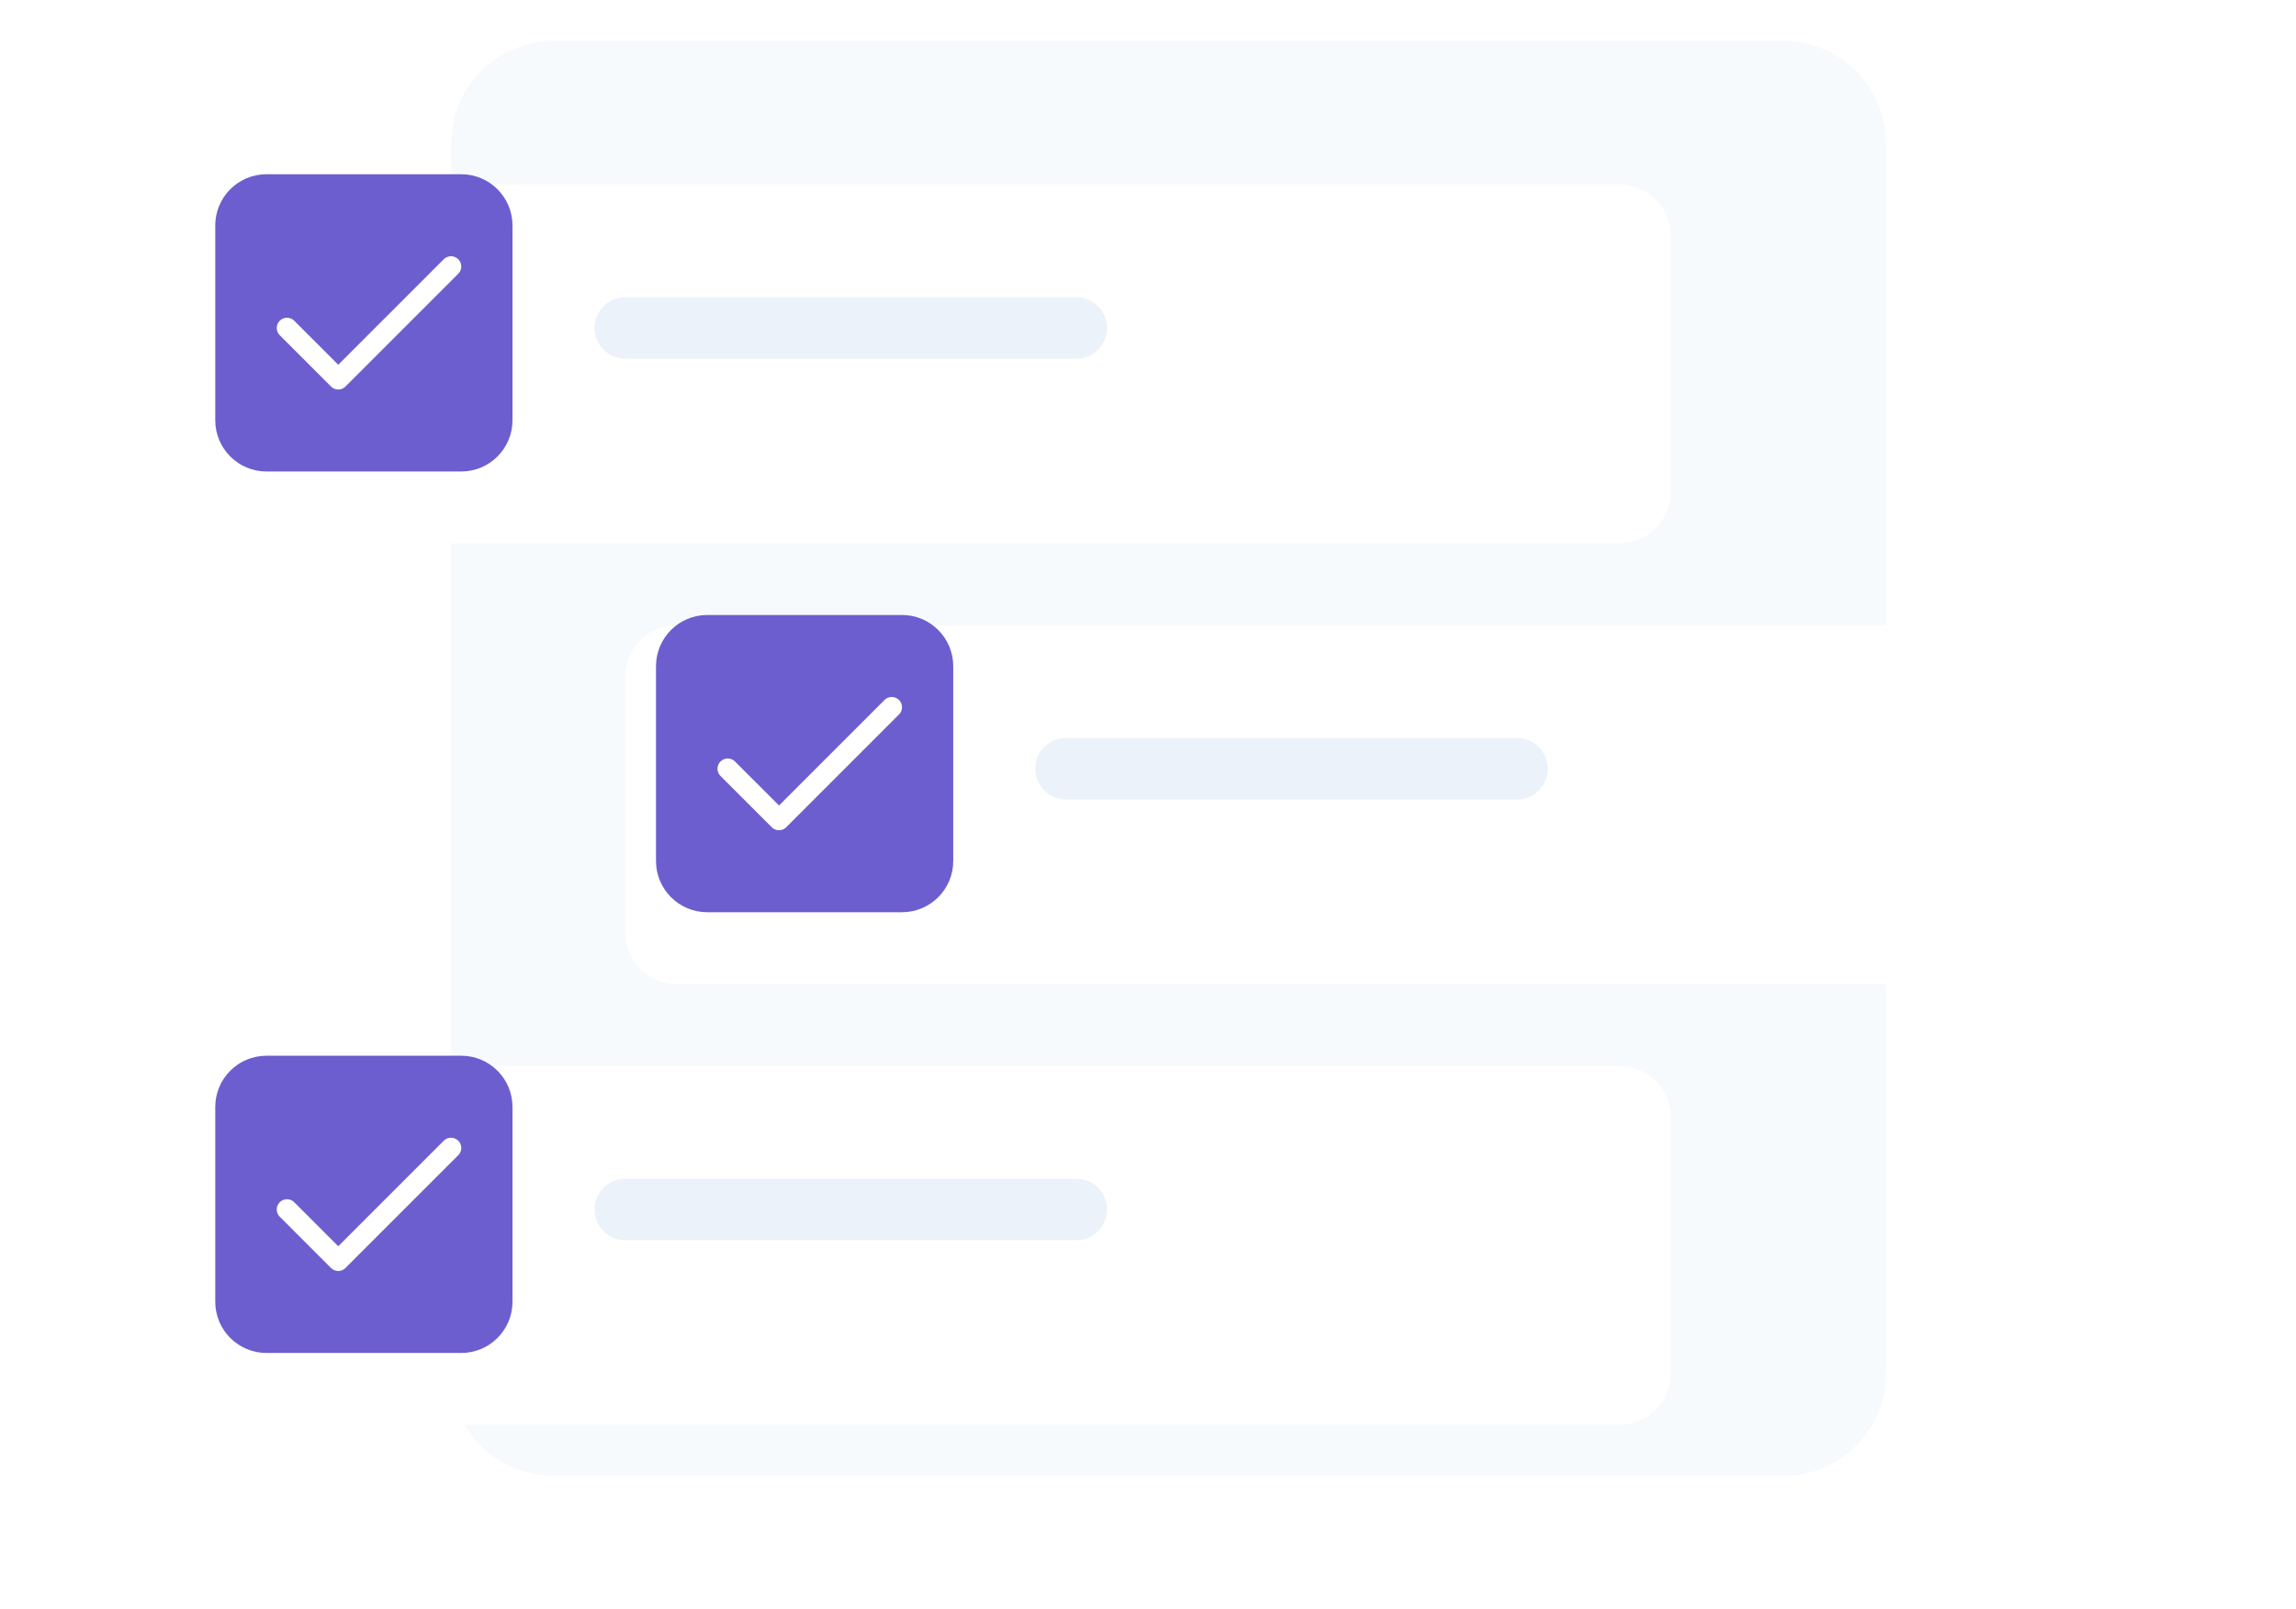 <svg width="224" height="157" viewBox="0 0 224 157" fill="none" xmlns="http://www.w3.org/2000/svg">
<path d="M174 4H54C48.477 4 44 8.477 44 14V134C44 139.523 48.477 144 54 144H174C179.523 144 184 139.523 184 134V14C184 8.477 179.523 4 174 4Z" fill="#F7FAFC"/>
<g filter="url(#filter0_dd_558_43809)">
<path d="M158 14H23C20.239 14 18 16.239 18 19V44C18 46.761 20.239 49 23 49H158C160.761 49 163 46.761 163 44V19C163 16.239 160.761 14 158 14Z" fill="white"/>
</g>
<path d="M105 29H61C59.343 29 58 30.343 58 32C58 33.657 59.343 35 61 35H105C106.657 35 108 33.657 108 32C108 30.343 106.657 29 105 29Z" fill="#EBF2FA"/>
<path d="M45 17H26C23.239 17 21 19.239 21 22V41C21 43.761 23.239 46 26 46H45C47.761 46 50 43.761 50 41V22C50 19.239 47.761 17 45 17Z" fill="#6C5ECF"/>
<path d="M44 26L33 37L28 32" stroke="white" stroke-width="2" stroke-linecap="round" stroke-linejoin="round"/>
<g filter="url(#filter1_dd_558_43809)">
<path d="M66 57H201C202.326 57 203.598 57.527 204.536 58.465C205.473 59.402 206 60.674 206 62V87C206 88.326 205.473 89.598 204.536 90.535C203.598 91.473 202.326 92 201 92H66C64.674 92 63.402 91.473 62.465 90.535C61.527 89.598 61 88.326 61 87V62C61 60.674 61.527 59.402 62.465 58.465C63.402 57.527 64.674 57 66 57V57Z" fill="white"/>
</g>
<path d="M148 72H104C102.343 72 101 73.343 101 75C101 76.657 102.343 78 104 78H148C149.657 78 151 76.657 151 75C151 73.343 149.657 72 148 72Z" fill="#EBF2FA"/>
<path d="M88 60H69C66.239 60 64 62.239 64 65V84C64 86.761 66.239 89 69 89H88C90.761 89 93 86.761 93 84V65C93 62.239 90.761 60 88 60Z" fill="#6C5ECF"/>
<path d="M87 69L76 80L71 75" stroke="white" stroke-width="2" stroke-linecap="round" stroke-linejoin="round"/>
<g filter="url(#filter2_dd_558_43809)">
<path d="M23 100H158C159.326 100 160.598 100.527 161.536 101.464C162.473 102.402 163 103.674 163 105V130C163 131.326 162.473 132.598 161.536 133.536C160.598 134.473 159.326 135 158 135H23C21.674 135 20.402 134.473 19.465 133.536C18.527 132.598 18 131.326 18 130V105C18 103.674 18.527 102.402 19.465 101.464C20.402 100.527 21.674 100 23 100V100Z" fill="white"/>
</g>
<path d="M105 115H61C59.343 115 58 116.343 58 118C58 119.657 59.343 121 61 121H105C106.657 121 108 119.657 108 118C108 116.343 106.657 115 105 115Z" fill="#EBF2FA"/>
<path d="M45 103H26C23.239 103 21 105.239 21 108V127C21 129.761 23.239 132 26 132H45C47.761 132 50 129.761 50 127V108C50 105.239 47.761 103 45 103Z" fill="#6C5ECF"/>
<path d="M44 112L33 123L28 118" stroke="white" stroke-width="2" stroke-linecap="round" stroke-linejoin="round"/>
<defs>
<filter id="filter0_dd_558_43809" x="0" y="0" width="181" height="71" filterUnits="userSpaceOnUse" color-interpolation-filters="sRGB">
<feFlood flood-opacity="0" result="BackgroundImageFix"/>
<feColorMatrix in="SourceAlpha" type="matrix" values="0 0 0 0 0 0 0 0 0 0 0 0 0 0 0 0 0 0 127 0" result="hardAlpha"/>
<feMorphology radius="2" operator="erode" in="SourceAlpha" result="effect1_dropShadow_558_43809"/>
<feOffset dy="4"/>
<feGaussianBlur stdDeviation="10"/>
<feColorMatrix type="matrix" values="0 0 0 0 0.196 0 0 0 0 0.196 0 0 0 0 0.278 0 0 0 0.08 0"/>
<feBlend mode="normal" in2="BackgroundImageFix" result="effect1_dropShadow_558_43809"/>
<feColorMatrix in="SourceAlpha" type="matrix" values="0 0 0 0 0 0 0 0 0 0 0 0 0 0 0 0 0 0 127 0" result="hardAlpha"/>
<feOffset/>
<feGaussianBlur stdDeviation="0.5"/>
<feColorMatrix type="matrix" values="0 0 0 0 0.047 0 0 0 0 0.102 0 0 0 0 0.294 0 0 0 0.1 0"/>
<feBlend mode="normal" in2="effect1_dropShadow_558_43809" result="effect2_dropShadow_558_43809"/>
<feBlend mode="normal" in="SourceGraphic" in2="effect2_dropShadow_558_43809" result="shape"/>
</filter>
<filter id="filter1_dd_558_43809" x="43" y="43" width="181" height="71" filterUnits="userSpaceOnUse" color-interpolation-filters="sRGB">
<feFlood flood-opacity="0" result="BackgroundImageFix"/>
<feColorMatrix in="SourceAlpha" type="matrix" values="0 0 0 0 0 0 0 0 0 0 0 0 0 0 0 0 0 0 127 0" result="hardAlpha"/>
<feMorphology radius="2" operator="erode" in="SourceAlpha" result="effect1_dropShadow_558_43809"/>
<feOffset dy="4"/>
<feGaussianBlur stdDeviation="10"/>
<feColorMatrix type="matrix" values="0 0 0 0 0.196 0 0 0 0 0.196 0 0 0 0 0.278 0 0 0 0.08 0"/>
<feBlend mode="normal" in2="BackgroundImageFix" result="effect1_dropShadow_558_43809"/>
<feColorMatrix in="SourceAlpha" type="matrix" values="0 0 0 0 0 0 0 0 0 0 0 0 0 0 0 0 0 0 127 0" result="hardAlpha"/>
<feOffset/>
<feGaussianBlur stdDeviation="0.5"/>
<feColorMatrix type="matrix" values="0 0 0 0 0.047 0 0 0 0 0.102 0 0 0 0 0.294 0 0 0 0.1 0"/>
<feBlend mode="normal" in2="effect1_dropShadow_558_43809" result="effect2_dropShadow_558_43809"/>
<feBlend mode="normal" in="SourceGraphic" in2="effect2_dropShadow_558_43809" result="shape"/>
</filter>
<filter id="filter2_dd_558_43809" x="0" y="86" width="181" height="71" filterUnits="userSpaceOnUse" color-interpolation-filters="sRGB">
<feFlood flood-opacity="0" result="BackgroundImageFix"/>
<feColorMatrix in="SourceAlpha" type="matrix" values="0 0 0 0 0 0 0 0 0 0 0 0 0 0 0 0 0 0 127 0" result="hardAlpha"/>
<feMorphology radius="2" operator="erode" in="SourceAlpha" result="effect1_dropShadow_558_43809"/>
<feOffset dy="4"/>
<feGaussianBlur stdDeviation="10"/>
<feColorMatrix type="matrix" values="0 0 0 0 0.196 0 0 0 0 0.196 0 0 0 0 0.278 0 0 0 0.08 0"/>
<feBlend mode="normal" in2="BackgroundImageFix" result="effect1_dropShadow_558_43809"/>
<feColorMatrix in="SourceAlpha" type="matrix" values="0 0 0 0 0 0 0 0 0 0 0 0 0 0 0 0 0 0 127 0" result="hardAlpha"/>
<feOffset/>
<feGaussianBlur stdDeviation="0.5"/>
<feColorMatrix type="matrix" values="0 0 0 0 0.047 0 0 0 0 0.102 0 0 0 0 0.294 0 0 0 0.1 0"/>
<feBlend mode="normal" in2="effect1_dropShadow_558_43809" result="effect2_dropShadow_558_43809"/>
<feBlend mode="normal" in="SourceGraphic" in2="effect2_dropShadow_558_43809" result="shape"/>
</filter>
</defs>
</svg>
